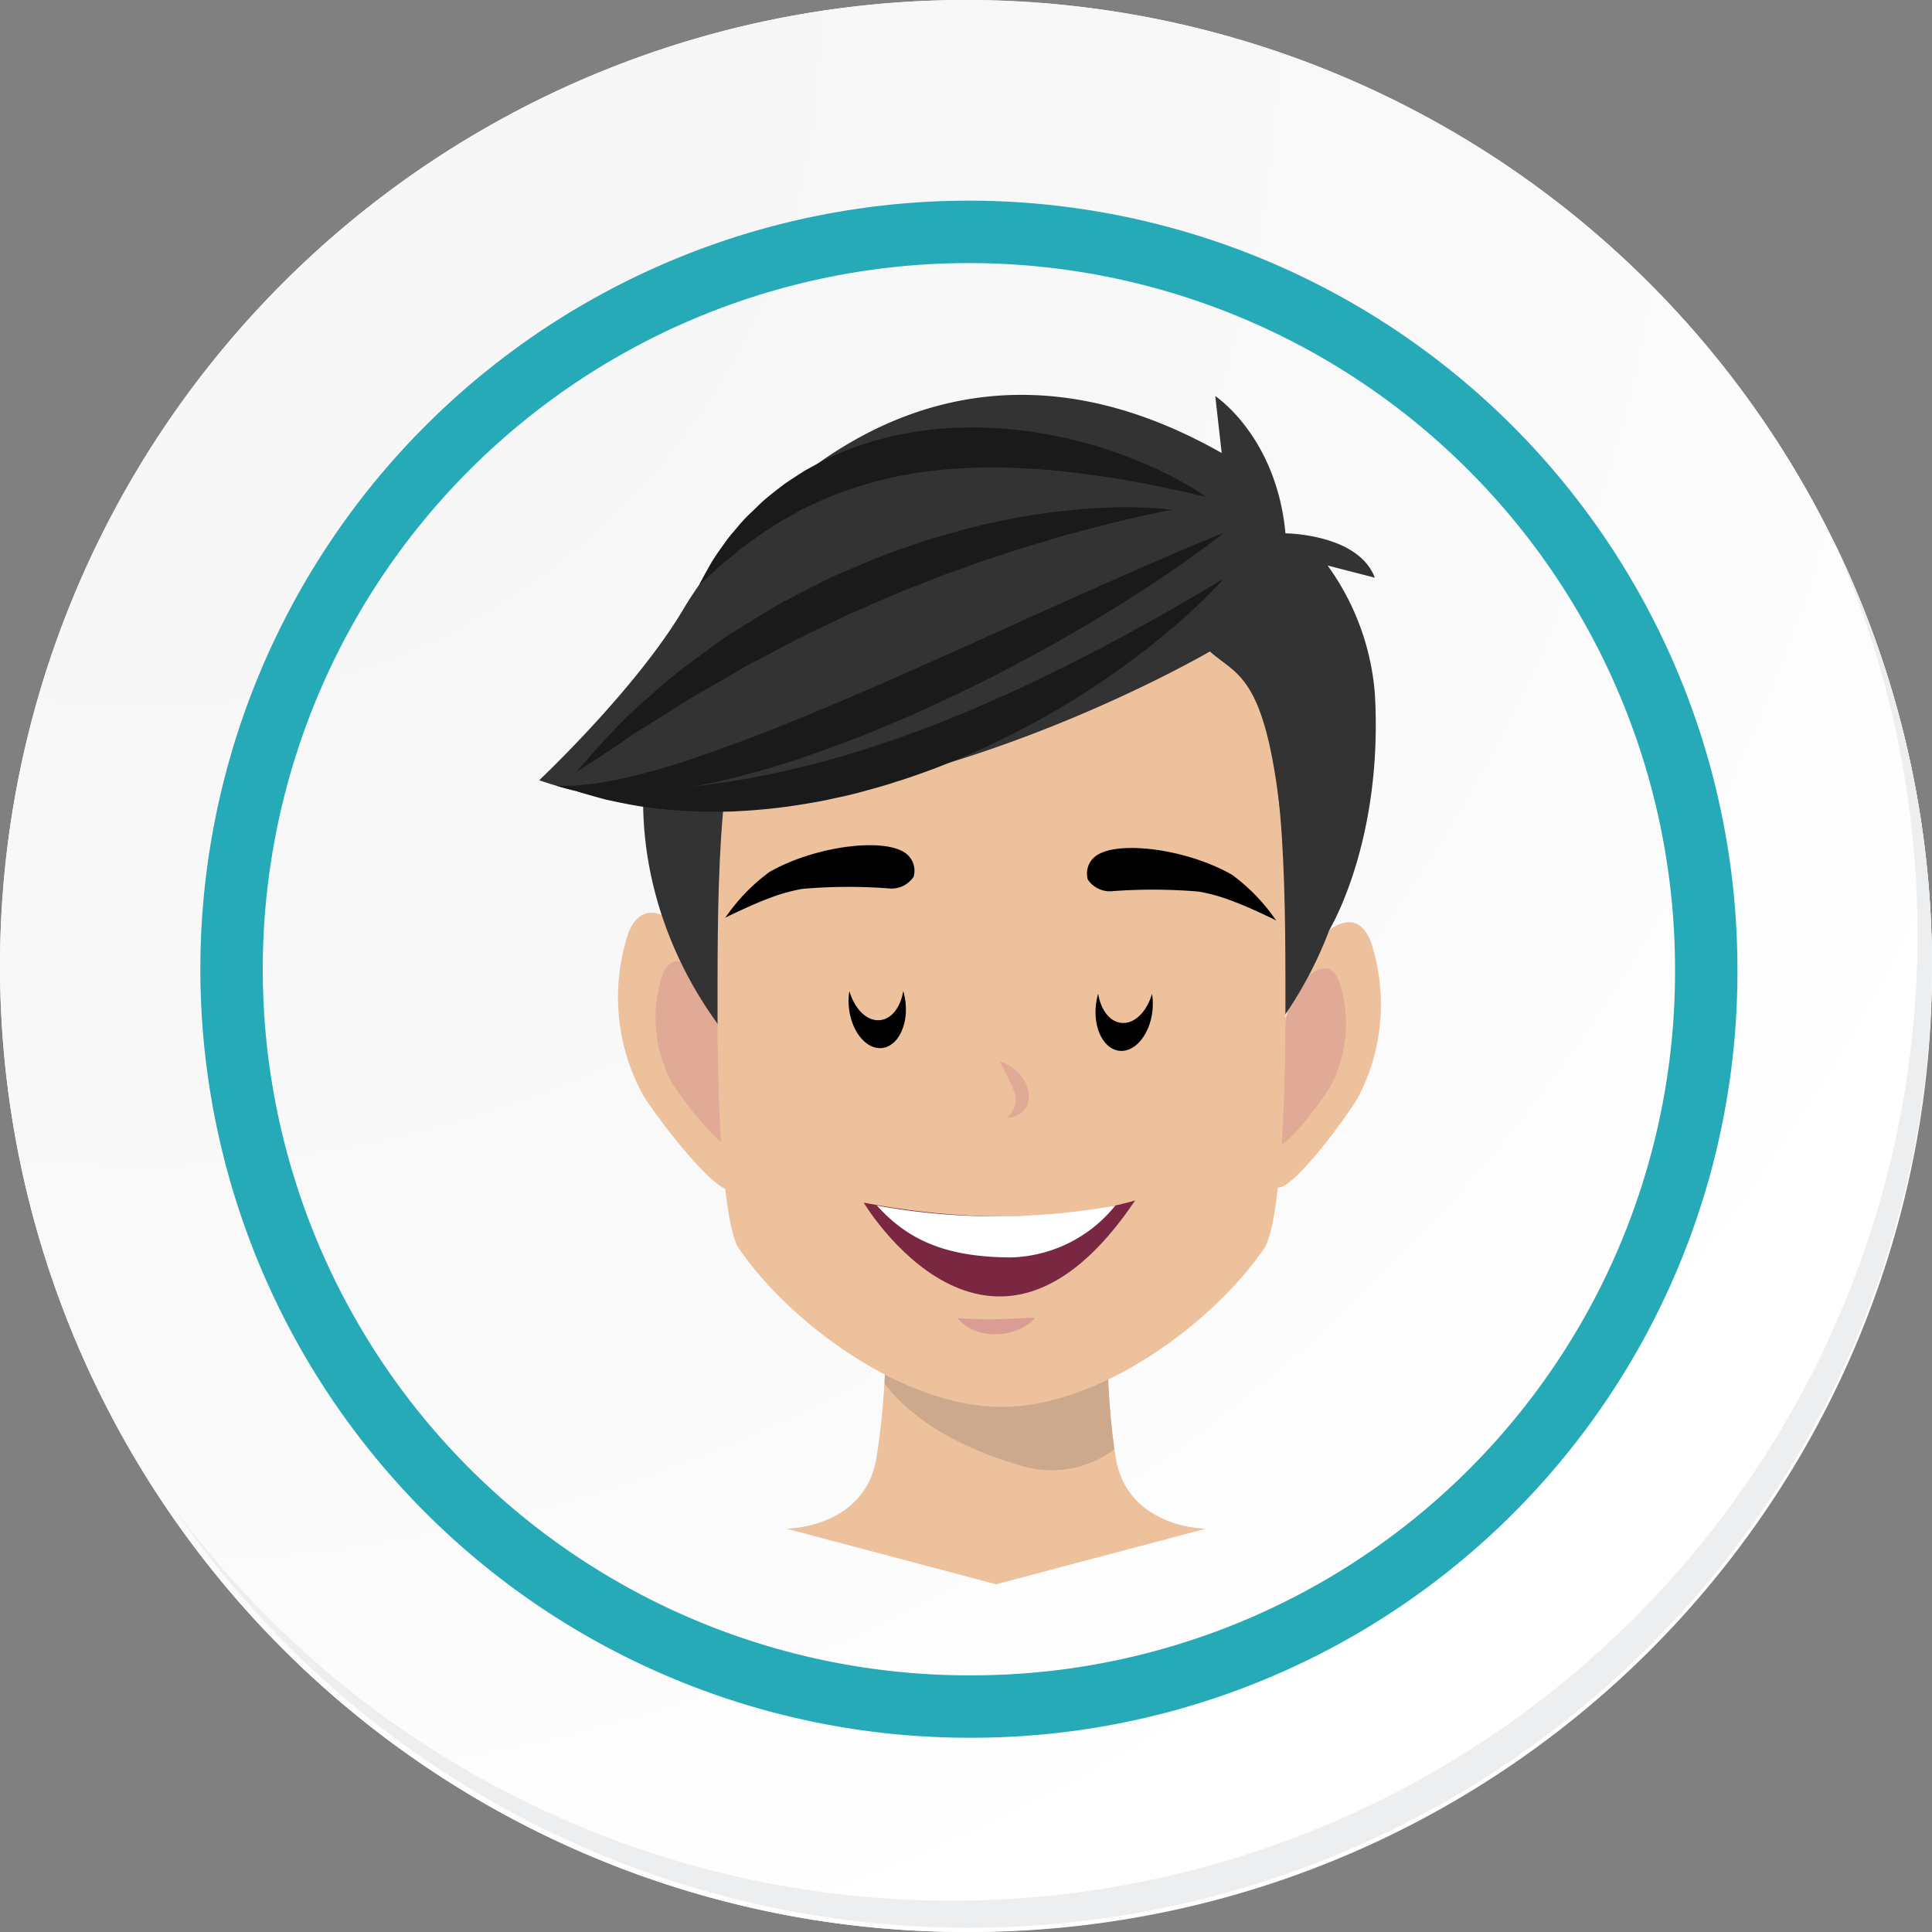 <svg id="Grupo_46891" data-name="Grupo 46891" xmlns="http://www.w3.org/2000/svg" xmlns:xlink="http://www.w3.org/1999/xlink" width="123.833" height="123.833" viewBox="0 0 123.833 123.833">
  <rect x="0" y="0" width="123.833" height="123.833" fill="#808080" stroke="none"/>
  <defs>
    <radialGradient id="radial-gradient" cx="0.076" cy="0.019" r="1.465" gradientTransform="translate(0.001)" gradientUnits="objectBoundingBox">
      <stop offset="0" stop-color="#f6f6f7"/>
      <stop offset="0.477" stop-color="#f9f9fa"/>
      <stop offset="0.715" stop-color="#fff"/>
    </radialGradient>
  </defs>
  <g id="Grupo_42274" data-name="Grupo 42274" transform="translate(0 0)">
    <g id="Grupo_18423" data-name="Grupo 18423" transform="translate(0 0)">
      <g id="Grupo_18421" data-name="Grupo 18421">
        <g id="Grupo_18420" data-name="Grupo 18420">
          <g id="Grupo_18419" data-name="Grupo 18419">
            <path id="Trazado_40936" data-name="Trazado 40936" d="M318.456,2207.635a61.916,61.916,0,1,1-61.915-61.915A61.915,61.915,0,0,1,318.456,2207.635Z" transform="translate(-194.623 -2145.721)" fill="#fff"/>
          </g>
        </g>
      </g>
      <path id="Trazado_40937" data-name="Trazado 40937" d="M317.728,2206.843a61.915,61.915,0,1,0-61.915,61.918A61.672,61.672,0,0,0,317.728,2206.843Z" transform="translate(-193.895 -2144.928)" fill="url(#radial-gradient)"/>
      <path id="Trazado_40938" data-name="Trazado 40938" d="M296.6,2200.4a47.26,47.26,0,1,0-47.26,47.26A47.084,47.084,0,0,0,296.6,2200.4Z" transform="translate(-187.238 -2138.278)" fill="none" stroke="#26aab7" stroke-miterlimit="10" stroke-width="4"/>
      <g id="Grupo_18422" data-name="Grupo 18422" transform="translate(10.969 34.762)">
        <path id="Trazado_40939" data-name="Trazado 40939" d="M307.148,2164.488a61.924,61.924,0,0,1-106.6,61.66,61.727,61.727,0,0,0,106.6-61.66Z" transform="translate(-200.545 -2164.488)" fill="#eceef0"/>
      </g>
    </g>
  </g>
  <g id="Grupo_47010" data-name="Grupo 47010" transform="translate(34.56 25.309)">
    <path id="Trazado_26615" data-name="Trazado 26615" d="M867.037,343.547a49.766,49.766,0,0,1-.572-9.751H852.234a49.772,49.772,0,0,1-.572,9.751c-.825,4.432-5.762,4.432-5.762,4.432l13.449,3.565,13.45-3.565S867.862,347.978,867.037,343.547Z" transform="translate(-830.062 -275.307)" fill="#ecc19c"/>
    <g id="Grupo_16163" data-name="Grupo 16163" transform="translate(22.136 57.68)">
      <path id="Trazado_26616" data-name="Trazado 26616" d="M872.071,342.235a6.736,6.736,0,0,1-6.209.972c-5.357-1.581-7.677-4.061-8.517-5.194.175-3.217.176-5.689.176-5.689l14.233.166A49.632,49.632,0,0,0,872.071,342.235Z" transform="translate(-857.345 -332.324)" fill="#cca88d"/>
    </g>
    <g id="Grupo_16164" data-name="Grupo 16164" transform="translate(5.036 33.196)">
      <path id="Trazado_26617" data-name="Trazado 26617" d="M831.56,290.09s-3.253-4.372-4.613-.956a13.057,13.057,0,0,0,1,10.479c1.486,2.266,4.46,5.886,5.4,5.954A3.477,3.477,0,0,0,836,304.352Z" transform="translate(-826.27 -287.829)" fill="#ecc19c"/>
      <path id="Trazado_26618" data-name="Trazado 26618" d="M834.207,294.978s-2.183-2.933-3.1-.642a8.761,8.761,0,0,0,.671,7.031c1,1.52,2.992,3.949,3.624,3.995a2.332,2.332,0,0,0,1.782-.815Z" transform="translate(-828.243 -290.362)" fill="#db9c94" opacity="0.6"/>
    </g>
    <g id="Grupo_16165" data-name="Grupo 16165" transform="translate(44.963 33.799)">
      <path id="Trazado_26619" data-name="Trazado 26619" d="M902.881,291.077s3-4.178,4.293-.89a12.829,12.829,0,0,1-.868,10.053c-1.37,2.166-4.118,5.623-4.995,5.683a3.24,3.24,0,0,1-2.482-1.183Z" transform="translate(-898.829 -288.925)" fill="#ecc19c"/>
      <path id="Trazado_26620" data-name="Trazado 26620" d="M902.857,295.756s2.015-2.8,2.88-.6a8.6,8.6,0,0,1-.582,6.745c-.919,1.454-2.763,3.773-3.351,3.813a2.175,2.175,0,0,1-1.665-.794Z" transform="translate(-899.418 -291.348)" fill="#db9c94" opacity="0.6"/>
    </g>
    <path id="Trazado_26621" data-name="Trazado 26621" d="M851.65,234.28c.109,0,.217,0,.326.005s.218-.005.327-.005c11.56,0,22.43,9.483,22.43,22.287s-10.87,24.079-22.43,24.079c-.109,0-.218,0-.327-.007s-.217.007-.326.007c-11.56,0-22.43-11.276-22.43-24.079S840.09,234.28,851.65,234.28Z" transform="translate(-822.56 -230.55)" fill="#333"/>
    <path id="Trazado_26622" data-name="Trazado 26622" d="M856.05,304.013c-6.156,0-13.405-5.237-16.778-10.136-1.019-1.48-1.378-9.07-1.378-14.275,0-7.485-.119-17.473,2.149-21.641,3.016-5.542,11.546-4.49,16.007-4.49h.084c4.462,0,12.991-1.052,16.007,4.49,2.269,4.169,2.15,14.157,2.15,21.641,0,5.205-.359,12.8-1.378,14.275-3.373,4.9-10.623,10.136-16.779,10.136Z" transform="translate(-826.461 -239.145)" fill="#ecc19c"/>
    <path id="Trazado_26623" data-name="Trazado 26623" d="M870.79,305.176s.121.292.315.66l.315.61.155.325a2.868,2.868,0,0,1,.126.322,1.96,1.96,0,0,1,.086.3,1.723,1.723,0,0,1,.021.277.868.868,0,0,1-.046.264.81.81,0,0,1-.1.258c-.049.075-.079.168-.13.233s-.095.127-.132.179c-.073.106-.116.178-.116.178a1.687,1.687,0,0,0,.209-.028,2.242,2.242,0,0,0,.242-.057,1.292,1.292,0,0,0,.294-.151,1.209,1.209,0,0,0,.163-.111c.049-.05.1-.106.147-.164a1.206,1.206,0,0,0,.237-.432.839.839,0,0,0,.053-.258,1.079,1.079,0,0,0,.014-.269,1.865,1.865,0,0,0-.1-.508,2.194,2.194,0,0,0-.209-.442,2.854,2.854,0,0,0-.267-.365,2.8,2.8,0,0,0-.587-.507A2.15,2.15,0,0,0,870.79,305.176Z" transform="translate(-841.256 -262.435)" fill="#db9c94" opacity="0.6"/>
    <path id="Trazado_26624" data-name="Trazado 26624" d="M860.106,243.949s-24.831,14.531-42.989,8.254c0,0,6.193-5.831,9.212-10.917,3.265-5.5,15.667-20.785,34.534-10.055l-.413-3.653s3.921,2.582,4.5,8.8c0,0,4.66.023,5.728,2.843l-3.026-.78a16.187,16.187,0,0,1,3.026,8.185c.558,9.487-2.914,15.166-2.914,15.166a17.8,17.8,0,0,1-3.2-7.956C863.545,245.394,861.8,245.473,860.106,243.949Z" transform="translate(-817.117 -227.502)" fill="#333"/>
    <g id="Grupo_16167" data-name="Grupo 16167" transform="translate(2.404 11.77)">
      <g id="Grupo_16166" data-name="Grupo 16166">
        <path id="Trazado_26625" data-name="Trazado 26625" d="M862.965,248.892s-.46.544-1.353,1.409c-.448.429-.994.953-1.654,1.513s-1.4,1.2-2.257,1.836a50.962,50.962,0,0,1-6.085,4.029c-.579.337-1.179.658-1.793.972s-1.241.623-1.876.927-1.289.587-1.946.865c-.665.259-1.324.542-2,.784s-1.351.485-2.037.693c-.679.226-1.366.419-2.052.6-.681.2-1.367.347-2.047.489-.675.158-1.355.266-2.021.377a36.139,36.139,0,0,1-3.868.411c-.616.046-1.22.041-1.8.043s-1.142-.019-1.681-.053a28.3,28.3,0,0,1-2.917-.289c-.861-.136-1.6-.3-2.21-.431-1.208-.323-1.88-.536-1.88-.536s.718-.012,1.941.018l2.2-.054c.849-.063,1.8-.1,2.828-.215.516-.046,1.05-.1,1.6-.194s1.121-.136,1.7-.255c1.164-.191,2.383-.437,3.632-.731s2.532-.637,3.822-1.031l.971-.3.97-.324c.651-.2,1.292-.45,1.938-.682,1.292-.464,2.565-.983,3.815-1.507,1.244-.539,2.469-1.074,3.636-1.636s2.3-1.113,3.357-1.656,2.065-1.066,2.98-1.571c1.834-1,3.352-1.881,4.415-2.5Z" transform="translate(-821.486 -248.892)" fill="#1a1a1a"/>
      </g>
    </g>
    <g id="Grupo_16169" data-name="Grupo 16169" transform="translate(1.135 8.838)">
      <g id="Grupo_16168" data-name="Grupo 16168">
        <path id="Trazado_26626" data-name="Trazado 26626" d="M861.928,243.563s-.566.464-1.6,1.213-2.522,1.8-4.367,2.958c-.921.583-1.922,1.212-3,1.842s-2.222,1.286-3.423,1.93-2.45,1.3-3.737,1.929-2.609,1.242-3.939,1.84c-1.34.576-2.684,1.146-4.03,1.654s-2.681.986-3.993,1.4c-.656.205-1.3.41-1.942.577s-1.265.346-1.883.486a35.513,35.513,0,0,1-3.508.665,22.517,22.517,0,0,1-3.018.259,10.423,10.423,0,0,1-1.265-.012,9.278,9.278,0,0,1-1.07-.09c-.322-.042-.607-.083-.853-.123l-.618-.161-.505-.14.525-.01.62-.005c.245-.029.525-.056.835-.083a8.931,8.931,0,0,0,1.023-.147c.37-.064.769-.119,1.192-.226s.872-.184,1.34-.326.964-.241,1.473-.408,1.042-.31,1.585-.506,1.11-.363,1.684-.582,1.168-.413,1.768-.65,1.216-.459,1.836-.711c1.246-.487,2.522-1.025,3.822-1.566s2.613-1.114,3.923-1.693c5.249-2.306,10.471-4.729,14.449-6.461,1.979-.884,3.647-1.594,4.82-2.087S861.928,243.563,861.928,243.563Z" transform="translate(-819.179 -243.563)" fill="#1a1a1a"/>
      </g>
    </g>
    <g id="Grupo_16171" data-name="Grupo 16171" transform="translate(10.251 2.094)">
      <g id="Grupo_16170" data-name="Grupo 16170">
        <path id="Trazado_26627" data-name="Trazado 26627" d="M868.232,235.756l-1.511-.354L865,235.037c-.664-.138-1.417-.263-2.228-.417-.818-.13-1.7-.266-2.631-.379s-1.913-.211-2.923-.286c-1.012-.058-2.054-.106-3.108-.087a30.837,30.837,0,0,0-3.173.187c-.525.067-1.055.113-1.57.218l-.777.133-.762.171a25.524,25.524,0,0,0-2.922.861c-.465.168-.905.376-1.354.545l-1.267.607-1.169.651c-.382.209-.721.456-1.067.671s-.651.456-.953.675-.6.418-.855.635c-.5.442-.984.793-1.339,1.128-.711.667-1.152,1.041-1.152,1.041s.251-.5.751-1.376c.251-.434.61-.924,1.021-1.5.206-.286.461-.558.713-.865a9.613,9.613,0,0,1,.857-.909c.319-.3.635-.631,1-.933s.752-.6,1.156-.907c.419-.28.854-.567,1.306-.85.466-.256.944-.521,1.442-.764a19.645,19.645,0,0,1,3.2-1.185l.846-.226c.286-.064.574-.116.862-.172.576-.123,1.161-.187,1.744-.265s1.171-.09,1.753-.127c.582-.005,1.164-.027,1.737.007l.856.036.842.078c.559.044,1.1.13,1.642.21a28.816,28.816,0,0,1,3.045.661c.956.25,1.835.567,2.64.862a26.347,26.347,0,0,1,3.746,1.745A14.063,14.063,0,0,1,868.232,235.756Z" transform="translate(-835.746 -231.307)" fill="#1a1a1a"/>
      </g>
    </g>
    <g id="Grupo_16173" data-name="Grupo 16173" transform="translate(2.404 7.201)">
      <g id="Grupo_16172" data-name="Grupo 16172">
        <path id="Trazado_26628" data-name="Trazado 26628" d="M859.635,240.755l-.474.092c-.308.052-.756.165-1.325.277-.567.132-1.255.284-2.036.478s-1.658.424-2.609.681c-.477.12-.969.264-1.476.427l-1.572.465-1.643.539-.85.271-.856.31-1.754.622-1.772.7c-1.2.445-2.385.988-3.578,1.506-.3.13-.6.248-.9.386l-.874.428-1.745.835c-1.152.561-2.245,1.19-3.338,1.743-.554.265-1.053.6-1.567.888l-1.5.867c-.995.535-1.869,1.141-2.712,1.657l-1.2.753a12.139,12.139,0,0,0-1.08.693c-.657.464-1.25.85-1.735,1.174-.973.644-1.556.993-1.556.993s.425-.516,1.213-1.387c.4-.434.872-.967,1.442-1.558a27.152,27.152,0,0,1,2.015-1.875,29.951,29.951,0,0,1,2.51-2.089l1.439-1.056c.494-.358.993-.735,1.537-1.058l1.644-1.012c.561-.335,1.113-.7,1.714-.992l1.79-.92.905-.456c.3-.147.618-.275.928-.412,1.249-.526,2.484-1.082,3.756-1.49.629-.221,1.251-.442,1.874-.637l1.861-.522.908-.248.9-.2,1.748-.368c1.149-.181,2.227-.37,3.239-.454.5-.048.984-.106,1.443-.14l1.309-.057c.818-.046,1.538-.013,2.125,0A17.118,17.118,0,0,1,859.635,240.755Z" transform="translate(-821.486 -240.588)" fill="#1a1a1a"/>
      </g>
    </g>
    <g id="Grupo_16175" data-name="Grupo 16175" transform="translate(20.797 51.63)">
      <path id="Trazado_26629" data-name="Trazado 26629" d="M870.819,335.012s-.355,0-.829.021c-.238.01-.51.02-.791.038s-.579.03-.873.033-.587.013-.864,0c-.14,0-.274,0-.4-.012s-.256,0-.372-.014-.227-.009-.326-.014-.185-.015-.258-.02c-.149-.007-.24,0-.24,0a2.258,2.258,0,0,0,.161.178,2.1,2.1,0,0,0,.5.386,1.944,1.944,0,0,0,.375.193,2.5,2.5,0,0,0,.446.15,3.526,3.526,0,0,0,1.012.112,3.744,3.744,0,0,0,1.8-.506A2.335,2.335,0,0,0,870.819,335.012Z" transform="translate(-859.836 -327.483)" fill="#db9c94"/>
      <path id="Trazado_26630" data-name="Trazado 26630" d="M872.316,321.33s-6.623,2.209-17.4.146C854.911,321.476,863.046,335.1,872.316,321.33Z" transform="translate(-854.911 -321.33)" fill="#7a2742"/>
      <g id="Grupo_16174" data-name="Grupo 16174" transform="translate(0.848 0.329)">
        <path id="Trazado_26631" data-name="Trazado 26631" d="M856.452,321.929c2.013,2.241,4.461,3.3,8.557,3.326a8.883,8.883,0,0,0,6.727-3.327A42.516,42.516,0,0,1,856.452,321.929Z" transform="translate(-856.452 -321.927)" fill="#fff"/>
      </g>
    </g>
    <g id="Grupo_16177" data-name="Grupo 16177" transform="translate(11.928 28.865)">
      <path id="Trazado_26632" data-name="Trazado 26632" d="M849.421,282.74a1.708,1.708,0,0,0,1.443-.755,1.394,1.394,0,0,0-.488-1.493c-1.351-1.043-5.8-.5-8.75,1.184a11.96,11.96,0,0,0-2.832,2.939c.145-.085.228-.125.313-.166l.376-.177c.251-.117.5-.233.755-.347.5-.226,1.015-.44,1.534-.629a11.1,11.1,0,0,1,1.978-.539A34.478,34.478,0,0,1,849.421,282.74Z" transform="translate(-838.794 -279.96)"/>
      <g id="Grupo_16176" data-name="Grupo 16176" transform="translate(7.902 9.344)">
        <path id="Trazado_26633" data-name="Trazado 26633" d="M853.181,298.049a3.872,3.872,0,0,1,.025-1.1c.339,1.158,1.132,1.953,1.975,1.858.752-.079,1.307-.847,1.478-1.865a4.411,4.411,0,0,1,.141.7c.179,1.52-.5,2.84-1.495,2.955S853.351,299.57,853.181,298.049Z" transform="translate(-853.154 -296.941)"/>
      </g>
    </g>
    <g id="Grupo_16179" data-name="Grupo 16179" transform="translate(35.085 29.041)">
      <path id="Trazado_26634" data-name="Trazado 26634" d="M882.4,283.059a1.706,1.706,0,0,1-1.442-.754,1.393,1.393,0,0,1,.488-1.493c1.351-1.043,5.8-.5,8.75,1.184a11.955,11.955,0,0,1,2.832,2.939c-.145-.085-.228-.125-.313-.166l-.375-.177c-.251-.118-.5-.234-.755-.347-.5-.226-1.015-.44-1.534-.628a11.1,11.1,0,0,0-1.978-.539A34.551,34.551,0,0,0,882.4,283.059Z" transform="translate(-880.877 -280.279)"/>
      <g id="Grupo_16178" data-name="Grupo 16178" transform="translate(0.572 9.344)">
        <path id="Trazado_26635" data-name="Trazado 26635" d="M885.565,298.367a3.842,3.842,0,0,0-.026-1.1c-.338,1.158-1.131,1.953-1.974,1.858-.752-.08-1.308-.847-1.477-1.865a4.422,4.422,0,0,0-.141.7c-.179,1.52.5,2.841,1.495,2.956S885.4,299.888,885.565,298.367Z" transform="translate(-881.918 -297.259)"/>
      </g>
    </g>
  </g>
</svg>
